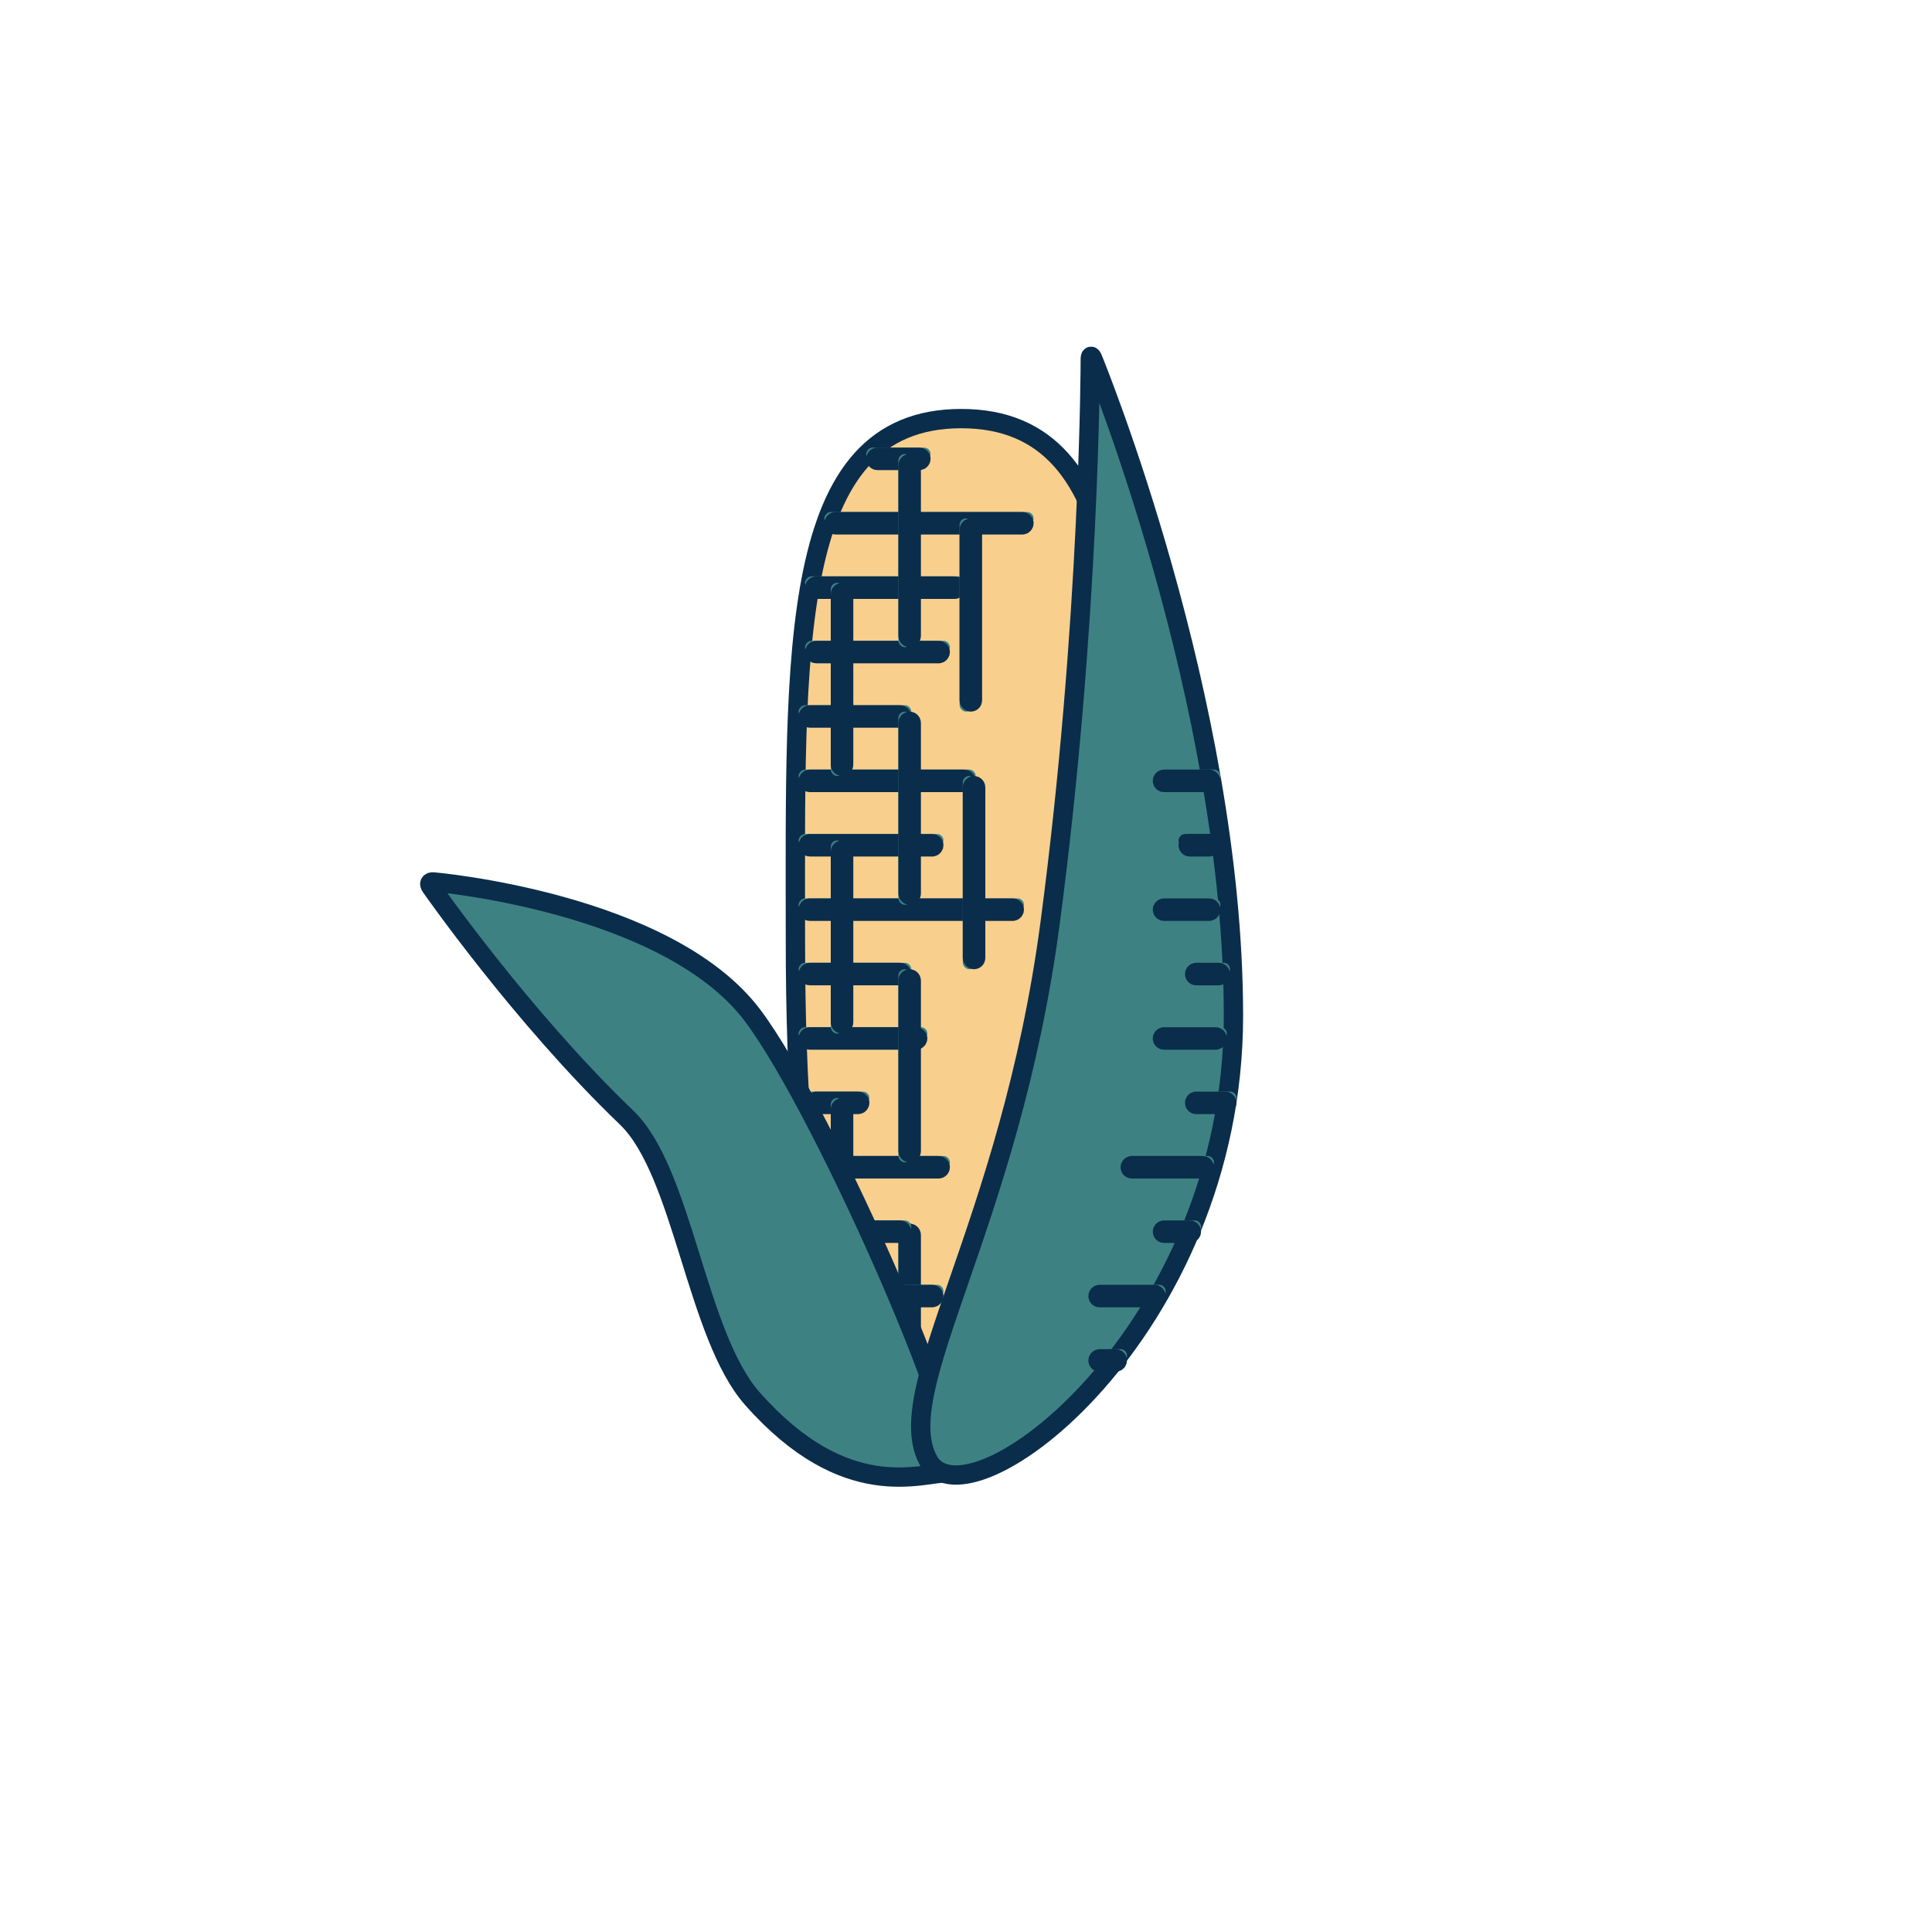 <svg xmlns="http://www.w3.org/2000/svg" width="600" height="600" viewBox="0 0 600 600" xmlns:xlink="http://www.w3.org/1999/xlink" style="background:#fd9c62">
  <defs>
    <rect id="a" width="65" height="4" x="123" y="49" rx="2"/>
    <rect id="b" width="20" height="4" x="136" y="29" rx="2"/>
    <rect id="c" width="50" height="4" x="117" y="69" rx="2"/>
    <rect id="d" width="45" height="4" x="117" y="89" rx="2"/>
    <rect id="e" width="35" height="4" x="115" y="109" rx="2"/>
    <rect id="f" width="55" height="4" x="115" y="129" rx="2"/>
    <rect id="g" width="45" height="4" x="115" y="149" rx="2"/>
    <rect id="h" width="70" height="4" x="115" y="169" rx="2"/>
    <rect id="i" width="35" height="4" x="115" y="189" rx="2"/>
    <rect id="j" width="40" height="4" x="115" y="209" rx="2"/>
    <rect id="k" width="20" height="4" x="117" y="229" rx="2"/>
    <rect id="l" width="4" height="60" x="146" y="270" rx="2"/>
    <rect id="m" width="45" height="4" x="117" y="249" rx="2"/>
    <rect id="n" width="45" height="4" x="105" y="269" rx="2"/>
    <rect id="o" width="45" height="4" x="115" y="289" rx="2"/>
    <rect id="p" width="45" height="4" x="127" y="309" rx="2"/>
    <rect id="q" width="45" height="4" x="127" y="326" rx="2"/>
    <rect id="r" width="4" height="60" x="165" y="51" rx="2"/>
    <rect id="s" width="4" height="60" x="146" y="31" rx="2"/>
    <rect id="t" width="4" height="60" x="125" y="71" rx="2"/>
    <rect id="u" width="4" height="60" x="146" y="111" rx="2"/>
    <rect id="v" width="4" height="60" x="166" y="131" rx="2"/>
    <rect id="w" width="4" height="60" x="125" y="151" rx="2"/>
    <rect id="x" width="4" height="60" x="146" y="191" rx="2"/>
    <rect id="y" width="4" height="60" x="125" y="231" rx="2"/>
    <rect id="z" width="21" height="4" x="358" y="239" rx="2"/>
    <rect id="A" width="13" height="4" x="366" y="259" rx="2"/>
    <rect id="B" width="21" height="4" x="358" y="279" rx="2"/>
    <rect id="C" width="14" height="4" x="368" y="299" rx="2"/>
    <rect id="D" width="23" height="4" x="358" y="319" rx="2"/>
    <rect id="E" width="16" height="4" x="368" y="339" rx="2"/>
    <rect id="F" width="29" height="4" x="348" y="359" rx="2"/>
    <rect id="G" width="15" height="4" x="358" y="379" rx="2"/>
    <rect id="H" width="24" height="4" x="338" y="399" rx="2"/>
    <rect id="I" width="12" height="4" x="338" y="419" rx="2"/>
  </defs>
  <g fill="none" fill-rule="evenodd">
    <g transform="translate(133 110)">
      <path fill="#F9CF8E" stroke="#0A2D4B" stroke-width="6" d="M165.524,344 C206.682,344 217.024,271.47 217.024,182 C217.024,92.53 219.81,20 165.524,20 C111.238,20 114.024,92.53 114.024,182 C114.024,271.47 124.367,344 165.524,344 Z"/>
      <g transform="matrix(-1 0 0 1 311 0)">
        <use fill="#3E8182" xlink:href="#a"/>
        <rect width="59" height="1" x="126" y="52" stroke="#0A2D4B" stroke-width="6" rx=".5"/>
      </g>
      <g transform="matrix(-1 0 0 1 292 0)">
        <use fill="#3E8182" xlink:href="#b"/>
        <rect width="14" height="1" x="139" y="32" stroke="#0A2D4B" stroke-width="6" rx=".5"/>
      </g>
      <g transform="matrix(-1 0 0 1 284 0)">
        <use fill="#3E8182" xlink:href="#c"/>
        <rect width="44" height="1" x="120" y="72" stroke="#0A2D4B" stroke-width="6" rx=".5"/>
      </g>
      <g transform="matrix(-1 0 0 1 279 0)">
        <use fill="#3E8182" xlink:href="#d"/>
        <rect width="39" height="1" x="120" y="92" stroke="#0A2D4B" stroke-width="6" rx=".5"/>
      </g>
      <g transform="matrix(-1 0 0 1 265 0)">
        <use fill="#3E8182" xlink:href="#e"/>
        <rect width="29" height="1" x="118" y="112" stroke="#0A2D4B" stroke-width="6" rx=".5"/>
      </g>
      <g transform="matrix(-1 0 0 1 285 0)">
        <use fill="#3E8182" xlink:href="#f"/>
        <rect width="49" height="1" x="118" y="132" stroke="#0A2D4B" stroke-width="6" rx=".5"/>
      </g>
      <g transform="matrix(-1 0 0 1 275 0)">
        <use fill="#3E8182" xlink:href="#g"/>
        <rect width="39" height="1" x="118" y="152" stroke="#0A2D4B" stroke-width="6" rx=".5"/>
      </g>
      <g transform="matrix(-1 0 0 1 300 0)">
        <use fill="#3E8182" xlink:href="#h"/>
        <rect width="64" height="1" x="118" y="172" stroke="#0A2D4B" stroke-width="6" rx=".5"/>
      </g>
      <g transform="matrix(-1 0 0 1 265 0)">
        <use fill="#3E8182" xlink:href="#i"/>
        <rect width="29" height="1" x="118" y="192" stroke="#0A2D4B" stroke-width="6" rx=".5"/>
      </g>
      <g transform="matrix(-1 0 0 1 270 0)">
        <use fill="#3E8182" xlink:href="#j"/>
        <rect width="34" height="1" x="118" y="212" stroke="#0A2D4B" stroke-width="6" rx=".5"/>
      </g>
      <g transform="matrix(-1 0 0 1 254 0)">
        <use fill="#3E8182" xlink:href="#k"/>
        <rect width="14" height="1" x="120" y="232" stroke="#0A2D4B" stroke-width="6" rx=".5"/>
      </g>
      <use fill="#3E8182" xlink:href="#l"/>
      <rect width="1" height="54" x="149" y="273" stroke="#0A2D4B" stroke-width="6" rx=".5"/>
      <g transform="matrix(-1 0 0 1 279 0)">
        <use fill="#3E8182" xlink:href="#m"/>
        <rect width="39" height="1" x="120" y="252" stroke="#0A2D4B" stroke-width="6" rx=".5"/>
      </g>
      <g transform="matrix(-1 0 0 1 255 0)">
        <use fill="#3E8182" xlink:href="#n"/>
        <rect width="39" height="1" x="108" y="272" stroke="#0A2D4B" stroke-width="6" rx=".5"/>
      </g>
      <g transform="matrix(-1 0 0 1 275 0)">
        <use fill="#3E8182" xlink:href="#o"/>
        <rect width="39" height="1" x="118" y="292" stroke="#0A2D4B" stroke-width="6" rx=".5"/>
      </g>
      <g transform="matrix(-1 0 0 1 299 0)">
        <use fill="#3E8182" xlink:href="#p"/>
        <rect width="39" height="1" x="130" y="312" stroke="#0A2D4B" stroke-width="6" rx=".5"/>
      </g>
      <g transform="matrix(-1 0 0 1 299 0)">
        <use fill="#3E8182" xlink:href="#q"/>
        <rect width="39" height="1" x="130" y="329" stroke="#0A2D4B" stroke-width="6" rx=".5"/>
      </g>
      <use fill="#3E8182" xlink:href="#r"/>
      <rect width="1" height="54" x="168" y="54" stroke="#0A2D4B" stroke-width="6" rx=".5"/>
      <use fill="#3E8182" xlink:href="#s"/>
      <rect width="1" height="54" x="149" y="34" stroke="#0A2D4B" stroke-width="6" rx=".5"/>
      <use fill="#3E8182" xlink:href="#t"/>
      <rect width="1" height="54" x="128" y="74" stroke="#0A2D4B" stroke-width="6" rx=".5"/>
      <use fill="#3E8182" xlink:href="#u"/>
      <rect width="1" height="54" x="149" y="114" stroke="#0A2D4B" stroke-width="6" rx=".5"/>
      <use fill="#3E8182" xlink:href="#v"/>
      <rect width="1" height="54" x="169" y="134" stroke="#0A2D4B" stroke-width="6" rx=".5"/>
      <g>
        <use fill="#3E8182" xlink:href="#w"/>
        <rect width="1" height="54" x="128" y="154" stroke="#0A2D4B" stroke-width="6" rx=".5"/>
      </g>
      <g>
        <use fill="#3E8182" xlink:href="#x"/>
        <rect width="1" height="54" x="149" y="194" stroke="#0A2D4B" stroke-width="6" rx=".5"/>
      </g>
      <g>
        <use fill="#3E8182" xlink:href="#y"/>
        <rect width="1" height="54" x="128" y="234" stroke="#0A2D4B" stroke-width="6" rx=".5"/>
      </g>
      <path fill="#3E8182" stroke="#0A2D4B" stroke-width="6" d="M61.573,237.056 C79.218,253.974 83.103,304.475 100.647,324.349 C129.649,357.202 153.068,347.337 161.586,347.337 C172.26,347.337 123.331,235.207 100.647,205.258 C74.035,170.123 1.602,163.893 1.602,163.893 C0.511,163.782 0.138,164.42 0.783,165.328 C0.783,165.328 28.957,205.785 61.573,237.056 Z"/>
      <path fill="#3E8182" stroke="#0A2D4B" stroke-width="6" d="M155.4,343.717 C167.766,365.534 250.059,303.547 250.059,205.517 C250.059,107.486 206.351,1.372 206.351,1.372 C205.94,0.35 205.604,0.418 205.598,1.52 C205.598,1.52 205.607,82.446 193.095,176.826 C180.582,271.206 143.034,321.9 155.4,343.717 Z"/>
    </g>
    <g transform="matrix(-1 0 0 1 737 0)">
      <use fill="#3E8182" xlink:href="#z"/>
      <rect width="15" height="1" x="361" y="242" stroke="#0A2D4B" stroke-width="6" rx=".5"/>
    </g>
    <g transform="matrix(-1 0 0 1 745 0)">
      <use fill="#0A2D4B" xlink:href="#A"/>
      <rect width="7" height="1" x="369" y="262" stroke="#0A2D4B" stroke-width="6" rx=".5"/>
    </g>
    <g transform="matrix(-1 0 0 1 737 0)">
      <use fill="#3E8182" xlink:href="#B"/>
      <rect width="15" height="1" x="361" y="282" stroke="#0A2D4B" stroke-width="6" rx=".5"/>
    </g>
    <g transform="matrix(-1 0 0 1 750 0)">
      <use fill="#3E8182" xlink:href="#C"/>
      <rect width="8" height="1" x="371" y="302" stroke="#0A2D4B" stroke-width="6" rx=".5"/>
    </g>
    <g transform="matrix(-1 0 0 1 739 0)">
      <use fill="#3E8182" xlink:href="#D"/>
      <rect width="17" height="1" x="361" y="322" stroke="#0A2D4B" stroke-width="6" rx=".5"/>
    </g>
    <g transform="matrix(-1 0 0 1 752 0)">
      <use fill="#3E8182" xlink:href="#E"/>
      <rect width="10" height="1" x="371" y="342" stroke="#0A2D4B" stroke-width="6" rx=".5"/>
    </g>
    <g transform="matrix(-1 0 0 1 725 0)">
      <use fill="#3E8182" xlink:href="#F"/>
      <rect width="23" height="1" x="351" y="362" stroke="#0A2D4B" stroke-width="6" rx=".5"/>
    </g>
    <g transform="matrix(-1 0 0 1 731 0)">
      <use fill="#3E8182" xlink:href="#G"/>
      <rect width="9" height="1" x="361" y="382" stroke="#0A2D4B" stroke-width="6" rx=".5"/>
    </g>
    <g transform="matrix(-1 0 0 1 700 0)">
      <use fill="#3E8182" xlink:href="#H"/>
      <rect width="18" height="1" x="341" y="402" stroke="#0A2D4B" stroke-width="6" rx=".5"/>
    </g>
    <g transform="matrix(-1 0 0 1 688 0)">
      <use fill="#3E8182" xlink:href="#I"/>
      <rect width="6" height="1" x="341" y="422" stroke="#0A2D4B" stroke-width="6" rx=".5"/>
    </g>
  </g>
</svg>
